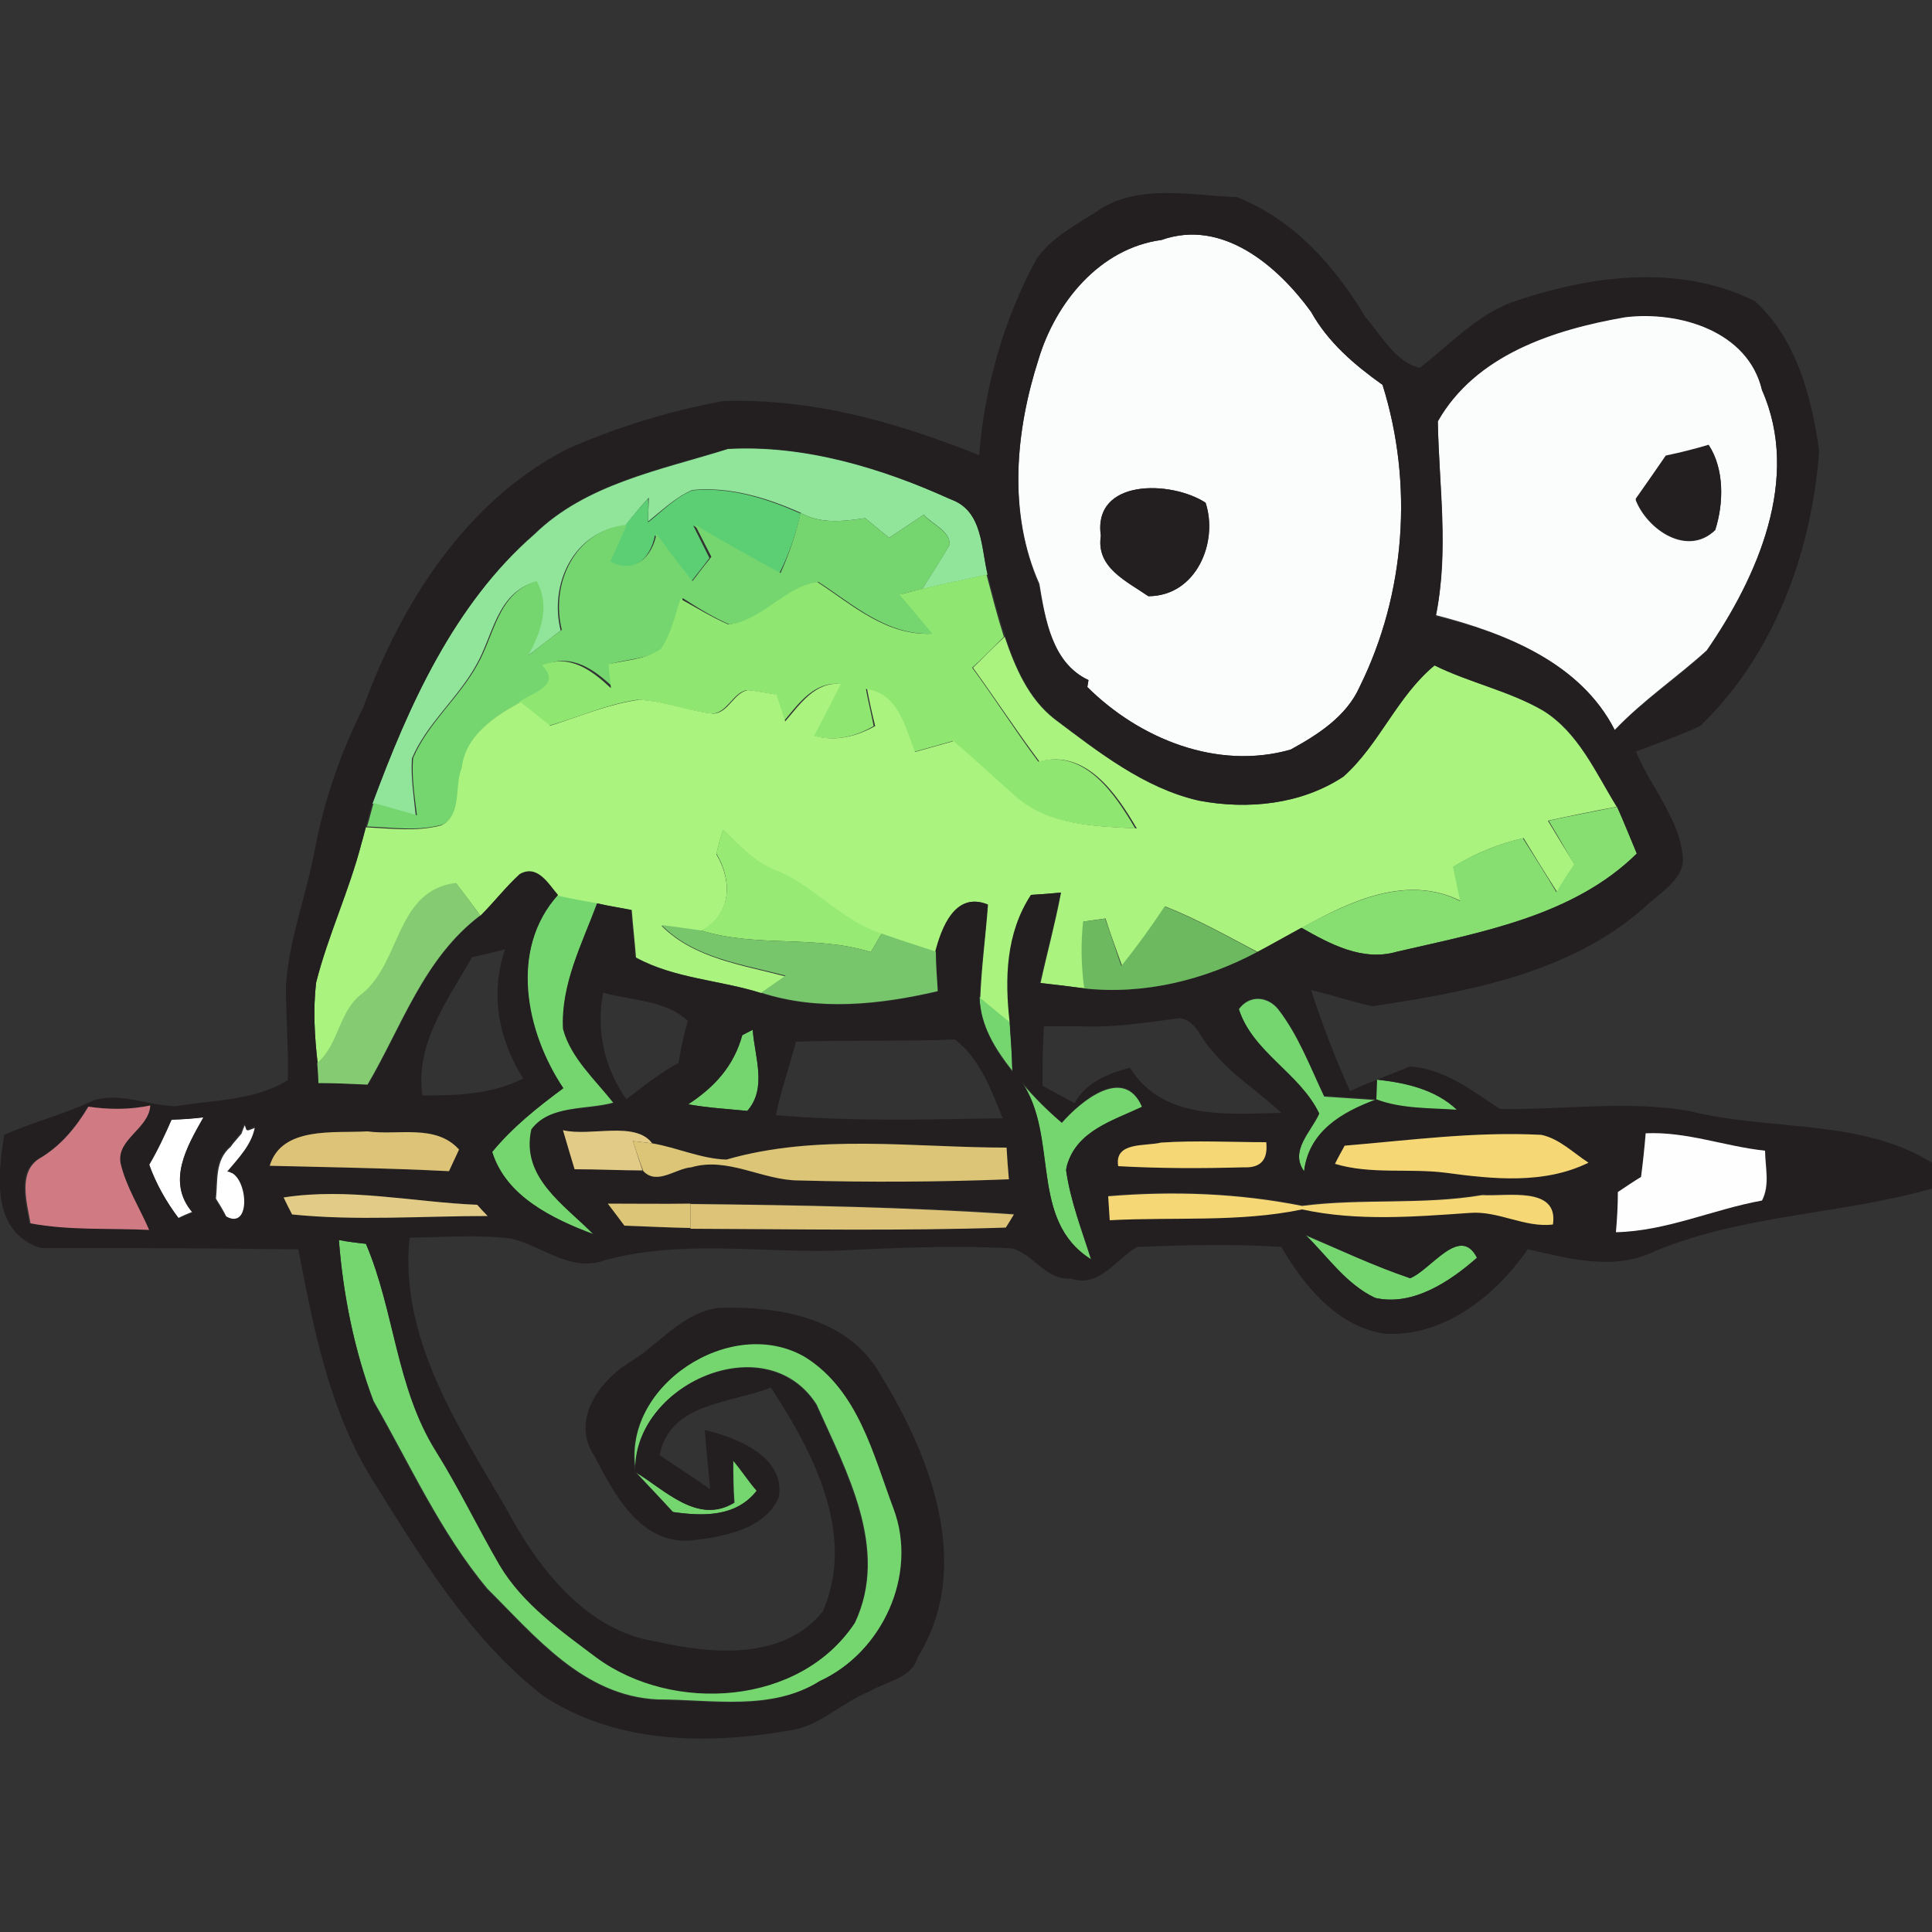 <svg width="50" height="50" viewBox="0 0 50 50" fill="none" xmlns="http://www.w3.org/2000/svg" xmlns:xlink="http://www.w3.org/1999/xlink">
	<rect x="0" y="0" width="50" height="50" fill="#333333" stroke="none"/>
	<g opacity="0">
		<rect id="Прямоугольник 28" width="50" height="50" fill="#C4C4C4" fill-opacity="1"/>
	</g>
	<path id="path" d="M13.83 13.83C15.17 12.52 17.09 12.17 18.84 11.62C20.83 11.51 22.83 12.12 24.65 12.94C25.43 13.25 25.39 14.17 25.56 14.87C24.99 15 24.42 15.11 23.86 15.25C24.11 14.86 24.35 14.48 24.58 14.09C24.57 13.72 24.13 13.58 23.91 13.32L23.01 13.92L22.39 13.41C21.84 13.49 21.24 13.57 20.72 13.27C19.84 12.88 18.9 12.59 17.92 12.68C17.48 12.87 17.13 13.21 16.77 13.5C16.77 13.35 16.79 13.04 16.79 12.88C16.58 13.11 16.38 13.35 16.19 13.6C14.84 13.74 14.21 15.12 14.51 16.32C14.22 16.54 13.92 16.77 13.64 16.99C13.95 16.38 14.22 15.71 13.86 15.06C12.85 15.35 12.77 16.44 12.32 17.22C11.84 18.08 11.04 18.73 10.66 19.63C10.63 20.13 10.71 20.61 10.76 21.11C10.38 21 10 20.91 9.64 20.8C10.58 18.26 11.73 15.65 13.83 13.83Z" fill="#90E59A" fill-opacity="1" fill-rule="nonzero"/>
	<path id="path" d="M16.77 13.52C17.15 13.22 17.48 12.87 17.92 12.69C18.9 12.6 19.84 12.9 20.72 13.29C20.6 13.83 20.41 14.36 20.16 14.86C19.4 14.47 18.65 14.05 17.94 13.6L18.36 14.44C18.21 14.65 18.03 14.86 17.87 15.08C17.56 14.67 17.25 14.27 16.95 13.85C16.84 14.45 16.38 14.9 15.75 14.56C15.89 14.24 16.03 13.92 16.17 13.61C16.36 13.36 16.57 13.13 16.77 12.9C16.79 13.04 16.77 13.35 16.77 13.52Z" fill="#5CCE74" fill-opacity="1" fill-rule="nonzero"/>
	<path id="path" d="M20.72 13.27C21.24 13.57 21.83 13.49 22.39 13.41L23.01 13.92L23.91 13.32C24.11 13.58 24.57 13.72 24.58 14.09C24.36 14.48 24.11 14.87 23.86 15.25C23.72 15.28 23.43 15.34 23.31 15.39C23.59 15.73 23.87 16.07 24.16 16.4C22.96 16.46 22.09 15.65 21.18 15.06C20.35 15.18 19.75 16.07 18.88 16.16C18.46 15.98 18.06 15.73 17.67 15.48C17.53 15.93 17.43 16.4 17.17 16.79C16.77 17.05 16.27 17.05 15.81 17.18C15.83 17.38 15.86 17.6 15.88 17.8C15.39 17.33 14.79 16.9 14.1 17.21C14.6 17.72 13.84 17.92 13.5 18.16C12.82 18.53 12.06 19.01 11.99 19.85C11.8 20.33 12 21.08 11.45 21.34C10.81 21.52 10.14 21.41 9.5 21.39C9.55 21.24 9.62 20.94 9.67 20.78C10.05 20.89 10.43 20.99 10.79 21.1C10.73 20.6 10.65 20.12 10.69 19.62C11.07 18.72 11.88 18.06 12.35 17.21C12.8 16.43 12.88 15.34 13.89 15.04C14.25 15.7 13.99 16.37 13.67 16.97C13.95 16.74 14.24 16.52 14.54 16.3C14.24 15.11 14.87 13.72 16.22 13.58C16.08 13.89 15.94 14.22 15.8 14.53C16.41 14.87 16.88 14.42 16.99 13.81C17.29 14.24 17.61 14.64 17.92 15.04C18.08 14.83 18.24 14.62 18.41 14.41L17.98 13.57C18.71 14.02 19.45 14.42 20.2 14.83C20.41 14.36 20.6 13.83 20.72 13.27ZM14.44 23.16C14.79 23.23 15.12 23.29 15.47 23.37C15.07 24.41 14.52 25.47 14.58 26.62C14.79 27.37 15.42 27.93 15.89 28.53C15.2 28.73 14.24 28.58 13.77 29.22C13.48 30.46 14.63 31.18 15.37 31.94C14.3 31.55 13.1 30.99 12.73 29.82C13.25 29.19 13.89 28.67 14.57 28.17C13.59 26.71 13.17 24.57 14.44 23.16ZM25.35 25.79C25.61 26.01 25.87 26.23 26.13 26.43C26.16 26.85 26.19 27.29 26.2 27.71C25.76 27.15 25.37 26.54 25.35 25.79ZM32.06 26.12C32.33 25.75 32.79 25.78 33.07 26.11C33.6 26.79 33.9 27.6 34.27 28.38C34.72 28.41 35.18 28.44 35.62 28.47C34.72 28.8 33.87 29.29 33.75 30.32C33.37 29.79 33.92 29.31 34.14 28.83C33.64 27.79 32.41 27.26 32.06 26.12ZM19.21 26.79L19.48 26.65C19.53 27.35 19.86 28.16 19.34 28.75C18.82 28.7 18.32 28.67 17.81 28.58C18.49 28.14 18.99 27.6 19.21 26.79ZM26.2 27.72C26.58 28.22 27.01 28.66 27.48 29.06C27.98 28.49 29.1 27.57 29.56 28.66C28.8 29.01 27.86 29.28 27.61 30.18C27.61 30.21 27.59 30.26 27.59 30.29C27.7 31.08 28 31.85 28.24 32.61C26.5 31.5 27.54 29.12 26.2 27.72ZM35.62 27.94C36.36 28.02 37.15 28.19 37.71 28.73C37.01 28.69 36.28 28.72 35.62 28.47L35.62 27.94ZM33.76 31.96C34.66 32.34 35.54 32.76 36.49 33.08C37.02 32.86 37.78 31.69 38.22 32.55C37.52 33.17 36.56 33.81 35.59 33.59C34.83 33.23 34.34 32.52 33.76 31.96ZM8.77 32.09C8.95 32.13 9.28 32.17 9.47 32.19C10.22 33.92 10.25 35.92 11.29 37.54C11.89 38.5 12.38 39.52 12.95 40.5C13.54 41.51 14.54 42.19 15.47 42.89C17.45 44.34 20.72 44.12 22.13 41.99C23.02 40.09 21.91 38.08 21.13 36.34C19.81 34.29 16.36 35.84 16.46 38.08C16.06 35.86 18.95 33.98 20.87 35.11C22.24 35.98 22.61 37.63 23.15 39.05C23.78 40.74 22.85 42.75 21.23 43.5C19.97 44.29 18.43 43.98 17.02 43.98C15.1 43.89 13.86 42.35 12.62 41.12C11.4 39.66 10.62 37.91 9.67 36.26C9.17 34.94 8.88 33.53 8.77 32.09ZM18.98 37.79C19.2 38.04 19.37 38.32 19.59 38.58C19.06 39.27 18.19 39.24 17.42 39.13C17.1 38.78 16.77 38.44 16.46 38.1C17.21 38.55 18.06 39.47 19.01 38.89C18.98 38.52 18.98 38.16 18.98 37.79Z" fill="#75D66F" fill-opacity="1" fill-rule="nonzero"/>
	<path id="path" d="M18.85 16.16C19.72 16.07 20.32 15.18 21.15 15.06C22.08 15.67 22.94 16.46 24.13 16.4C23.84 16.06 23.56 15.71 23.28 15.39C23.42 15.35 23.7 15.28 23.83 15.25C24.39 15.11 24.96 15 25.53 14.87C25.67 15.4 25.81 15.95 25.98 16.48C25.72 16.74 25.45 17.02 25.16 17.28C25.75 18.08 26.28 18.92 26.87 19.71C28.08 19.38 28.85 20.54 29.38 21.44C28.3 21.38 27.07 21.36 26.22 20.58C25.7 20.12 25.2 19.63 24.65 19.18L23.65 19.46C23.39 18.82 23.23 17.98 22.41 17.83C22.47 18.16 22.55 18.47 22.61 18.79C22.13 19.07 21.59 19.2 21.04 19.04C21.26 18.59 21.5 18.16 21.73 17.7C21.06 17.64 20.66 18.22 20.28 18.67C20.2 18.44 20.13 18.2 20.06 17.97C19.81 17.94 19.58 17.88 19.32 17.86C18.96 17.94 18.82 18.45 18.43 18.47C17.78 18.4 17.17 18.14 16.5 18.11C15.72 18.22 14.98 18.56 14.21 18.78C13.95 18.58 13.69 18.37 13.43 18.17C13.78 17.92 14.55 17.74 14.03 17.22C14.74 16.91 15.32 17.35 15.81 17.81C15.8 17.61 15.76 17.39 15.75 17.19C16.21 17.08 16.69 17.07 17.1 16.8C17.37 16.41 17.47 15.93 17.61 15.5C18.03 15.73 18.43 15.98 18.85 16.16Z" fill="#8FE772" fill-opacity="1" fill-rule="nonzero"/>
	<path id="path" d="M25.18 17.28C25.45 17.02 25.72 16.74 26 16.48C26.27 17.27 26.61 18.08 27.29 18.61C28.42 19.46 29.61 20.4 31.02 20.72C32.28 20.96 33.67 20.82 34.75 20.1C35.7 19.26 36.14 18.03 37.12 17.22C38.03 17.67 39.05 17.88 39.93 18.39C40.85 18.96 41.29 19.99 41.84 20.88C41.24 20.99 40.66 21.11 40.06 21.24C40.28 21.61 40.52 22 40.75 22.37C40.6 22.6 40.44 22.84 40.3 23.09C40 22.62 39.71 22.15 39.43 21.69C38.78 21.84 38.17 22.09 37.62 22.43L37.81 23.32C36.42 22.62 34.94 23.32 33.7 24.01C33.32 24.21 32.93 24.44 32.55 24.64C31.76 24.22 30.99 23.79 30.16 23.46C29.83 23.99 29.43 24.5 29.04 25C28.9 24.6 28.74 24.19 28.61 23.77C28.47 23.79 28.19 23.83 28.05 23.85C27.98 24.43 28 25 28.08 25.58C27.7 25.53 27.31 25.48 26.93 25.44C27.1 24.66 27.31 23.9 27.46 23.1C27.27 23.12 26.88 23.15 26.69 23.16C26.05 24.15 26.02 25.33 26.14 26.46C25.87 26.25 25.62 26.03 25.37 25.83C25.4 25.02 25.51 24.22 25.57 23.41C24.72 23.06 24.38 24.02 24.22 24.64C23.75 24.49 23.28 24.35 22.82 24.18C21.76 23.85 21.07 22.93 20.05 22.53C19.51 22.31 19.12 21.87 18.71 21.48C18.66 21.64 18.57 21.95 18.54 22.11C18.95 22.79 18.95 23.68 18.14 24.1C17.89 24.07 17.39 24.01 17.12 23.96C17.97 24.81 19.21 24.97 20.33 25.27L19.7 25.7C18.63 25.36 17.47 25.33 16.46 24.78C16.43 24.38 16.38 23.96 16.35 23.55C16.05 23.49 15.76 23.45 15.47 23.38C15.12 23.32 14.79 23.26 14.44 23.18C14.19 22.88 13.91 22.37 13.45 22.64C13.09 22.96 12.79 23.35 12.44 23.71C12.24 23.43 12.02 23.15 11.81 22.87C10.27 23.06 10.4 24.89 9.4 25.72C8.77 26.17 8.81 27.02 8.22 27.52C8.14 26.82 8.1 26.14 8.18 25.44C8.49 24.21 9.04 23.06 9.36 21.81C9.39 21.72 9.44 21.52 9.47 21.41C10.11 21.44 10.79 21.53 11.42 21.36C11.97 21.1 11.75 20.35 11.95 19.87C12.05 19.03 12.79 18.54 13.47 18.17C13.72 18.37 13.99 18.58 14.24 18.78C15.01 18.54 15.75 18.22 16.54 18.11C17.2 18.14 17.81 18.4 18.46 18.47C18.85 18.45 18.98 17.94 19.35 17.86C19.61 17.88 19.84 17.94 20.09 17.97C20.17 18.2 20.25 18.44 20.32 18.67C20.71 18.22 21.09 17.64 21.76 17.7C21.53 18.16 21.31 18.59 21.07 19.04C21.62 19.2 22.16 19.06 22.65 18.79C22.57 18.47 22.5 18.16 22.44 17.83C23.26 17.97 23.42 18.81 23.68 19.46L24.68 19.18C25.21 19.63 25.73 20.12 26.25 20.58C27.1 21.36 28.33 21.38 29.42 21.44C28.9 20.55 28.11 19.38 26.9 19.71C26.31 18.92 25.76 18.08 25.18 17.28Z" fill="#A9F37E" fill-opacity="1" fill-rule="nonzero"/>
	<path id="path" d="M40.08 21.24C40.67 21.11 41.26 21 41.85 20.88C42.04 21.28 42.2 21.69 42.36 22.09C40.72 23.71 38.31 24.13 36.16 24.63C35.26 24.89 34.42 24.43 33.68 24.01C34.93 23.34 36.41 22.62 37.79 23.32L37.6 22.43C38.17 22.09 38.78 21.84 39.41 21.69C39.7 22.15 40 22.62 40.28 23.09C40.42 22.85 40.58 22.6 40.74 22.37C40.53 22 40.3 21.61 40.08 21.24Z" fill="#87DE71" fill-opacity="1" fill-rule="nonzero"/>
	<path id="path" d="M19.59 38.58C19.37 38.33 19.2 38.04 18.98 37.79C18.98 38.16 18.99 38.52 19.01 38.89C18.06 39.47 17.21 38.55 16.46 38.1C16.77 38.44 17.1 38.77 17.42 39.13C18.19 39.24 19.06 39.27 19.59 38.58Z" fill="#000000" fill-opacity="0" fill-rule="nonzero"/>
	<path id="path" d="M11.86 29.75C11.28 29.08 10.29 29.39 9.5 29.28C8.65 29.33 7.29 29.14 6.96 30.17C8.51 30.21 10.05 30.23 11.59 30.31C11.67 30.17 11.8 29.89 11.86 29.75Z" fill="#000000" fill-opacity="0" fill-rule="nonzero"/>
	<path id="path" d="M29.24 27.63C30.09 29 31.76 28.83 33.16 28.8C32.58 28.25 31.87 27.83 31.38 27.19C31.1 26.93 30.99 26.4 30.55 26.35C29.7 26.46 28.85 26.59 27.98 26.56L27.94 26.56L27.04 26.56C26.99 27.07 26.99 27.58 26.99 28.1C27.2 28.21 27.62 28.42 27.83 28.55C28.11 28 28.68 27.79 29.24 27.63Z" fill="#000000" fill-opacity="0" fill-rule="nonzero"/>
	<path id="path" d="M6.41 29.26L6.35 29.09C6.32 29.15 6.27 29.28 6.25 29.34L6.08 29.54C6.05 29.57 5.99 29.65 5.97 29.68C5.56 30.03 5.64 30.55 5.59 31.02C5.66 31.13 5.8 31.36 5.86 31.49C6.57 31.91 6.43 30.37 5.94 30.34C6.24 29.98 6.57 29.64 6.66 29.17L6.41 29.26Z" fill="#000000" fill-opacity="0" fill-rule="nonzero"/>
	<path id="path" d="M8.77 32.09C8.88 33.51 9.17 34.94 9.66 36.28C10.6 37.91 11.39 39.66 12.6 41.13C13.86 42.36 15.1 43.9 17.01 44C18.41 44 19.97 44.31 21.21 43.51C22.83 42.77 23.76 40.76 23.13 39.06C22.6 37.66 22.2 36 20.85 35.13C18.93 33.99 16.05 35.88 16.44 38.1C16.35 35.86 19.8 34.3 21.12 36.36C21.89 38.08 22.99 40.11 22.11 42.01C20.69 44.14 17.43 44.35 15.45 42.91C14.52 42.21 13.53 41.52 12.93 40.51C12.36 39.55 11.86 38.52 11.28 37.56C10.25 35.92 10.21 33.93 9.45 32.2C9.28 32.17 8.95 32.13 8.77 32.09Z" fill="#000000" fill-opacity="0" fill-rule="nonzero"/>
	<path id="path" d="M7.34 30.99C7.39 31.1 7.5 31.32 7.56 31.43C9.25 31.6 10.93 31.47 12.62 31.47C12.55 31.39 12.43 31.25 12.35 31.18C10.68 31.11 9.01 30.73 7.34 30.99Z" fill="#000000" fill-opacity="0" fill-rule="nonzero"/>
	<path id="path" d="M33.07 26.11C32.79 25.78 32.33 25.75 32.06 26.12C32.41 27.24 33.64 27.79 34.14 28.83C33.92 29.29 33.37 29.79 33.75 30.32C33.89 29.31 34.74 28.8 35.62 28.47C35.16 28.44 34.71 28.41 34.27 28.38C33.9 27.6 33.59 26.79 33.07 26.11Z" fill="#000000" fill-opacity="0" fill-rule="nonzero"/>
	<path id="path" d="M4.44 28.97C4.27 29.36 4.07 29.76 3.86 30.13C4.03 30.63 4.3 31.1 4.62 31.52C4.71 31.47 4.9 31.39 4.98 31.36C4.3 30.59 4.84 29.65 5.28 28.91C5 28.95 4.71 28.97 4.44 28.97Z" fill="#000000" fill-opacity="0" fill-rule="nonzero"/>
	<path id="path" d="M37.71 28.73C37.16 28.21 36.39 28.03 35.64 27.96L35.62 27.96L35.62 28.47C36.28 28.72 37.01 28.69 37.71 28.73Z" fill="#000000" fill-opacity="0" fill-rule="nonzero"/>
	<path id="path" d="M13.54 27.91C12.9 26.9 12.68 25.72 13.07 24.57C12.79 24.64 12.51 24.71 12.22 24.77C11.59 25.87 10.74 27.01 10.93 28.35C11.81 28.35 12.73 28.33 13.54 27.91Z" fill="#000000" fill-opacity="0" fill-rule="nonzero"/>
	<path id="path" d="M3.88 28.61C3.34 28.7 2.81 28.72 2.27 28.64C1.96 29.19 1.55 29.68 0.98 29.99C0.41 30.34 0.67 31.13 0.76 31.66C1.77 31.85 2.81 31.78 3.83 31.83C3.58 31.25 3.23 30.71 3.09 30.1C3.01 29.47 3.85 29.22 3.88 28.61Z" fill="#000000" fill-opacity="0" fill-rule="nonzero"/>
	<path id="path" d="M17.56 27.51C17.62 27.15 17.72 26.77 17.8 26.42C17.21 25.87 16.33 25.89 15.61 25.69C15.4 26.67 15.62 27.65 16.21 28.45C16.63 28.13 17.07 27.77 17.56 27.51Z" fill="#000000" fill-opacity="0" fill-rule="nonzero"/>
	<path id="path" d="M38.36 30.91C36.82 31.18 35.24 30.99 33.7 31.19C32.05 30.87 30.36 30.82 28.68 30.94C28.69 31.1 28.71 31.41 28.72 31.57C30.38 31.46 32.06 31.63 33.7 31.29C35.13 31.6 36.6 31.47 38.04 31.38C38.78 31.3 39.46 31.75 40.19 31.67C40.33 30.68 38.99 30.96 38.36 30.91Z" fill="#000000" fill-opacity="0" fill-rule="nonzero"/>
	<path id="path" d="M34.8 29.65C34.74 29.76 34.61 29.99 34.55 30.12C35.48 30.4 36.47 30.23 37.41 30.35C38.64 30.52 39.97 30.66 41.11 30.09C40.72 29.84 40.36 29.47 39.89 29.37C38.19 29.28 36.49 29.5 34.8 29.65Z" fill="#000000" fill-opacity="0" fill-rule="nonzero"/>
	<path id="path" d="M36.49 33.08C35.56 32.76 34.66 32.36 33.76 31.95C34.34 32.51 34.83 33.23 35.57 33.59C36.55 33.81 37.51 33.17 38.2 32.55C37.78 31.69 37.02 32.86 36.49 33.08Z" fill="#000000" fill-opacity="0" fill-rule="nonzero"/>
	<path id="path" d="M30.05 29.57C29.67 29.67 28.85 29.54 28.94 30.18C30.01 30.24 31.1 30.24 32.17 30.21C32.61 30.23 32.8 30.01 32.75 29.56C31.86 29.56 30.94 29.51 30.05 29.57Z" fill="#000000" fill-opacity="0" fill-rule="nonzero"/>
	<path id="path" d="M42.59 29.33C42.55 29.7 42.52 30.07 42.48 30.45C42.33 30.54 42.03 30.73 41.89 30.83C41.89 31.18 41.85 31.53 41.84 31.88C43.15 31.85 44.34 31.3 45.62 31.05C45.82 30.65 45.7 30.2 45.7 29.76C44.64 29.67 43.65 29.28 42.59 29.33Z" fill="#000000" fill-opacity="0" fill-rule="nonzero"/>
	<path id="path" d="M19.48 26.67L19.21 26.81C18.99 27.61 18.49 28.16 17.81 28.59C18.32 28.69 18.82 28.72 19.34 28.77C19.86 28.16 19.53 27.35 19.48 26.67Z" fill="#000000" fill-opacity="0" fill-rule="nonzero"/>
	<path id="path" d="M25.95 28.94C25.65 28.21 25.37 27.4 24.72 26.9C23.35 26.96 21.98 26.91 20.61 26.96C20.44 27.6 20.22 28.21 20.09 28.86C22.03 29.03 24 28.95 25.95 28.94Z" fill="#000000" fill-opacity="0" fill-rule="nonzero"/>
	<path id="path" d="M27.61 30.18C27.86 29.28 28.8 29.01 29.56 28.66C29.09 27.55 27.98 28.49 27.48 29.06C27.1 28.73 26.76 28.38 26.44 28C27.42 29.42 26.63 31.58 28.24 32.62C28 31.86 27.72 31.1 27.59 30.31L27.61 30.18Z" fill="#000000" fill-opacity="0" fill-rule="nonzero"/>
	<path id="path" d="M17.87 30.2C18.82 29.92 19.72 30.54 20.66 30.54C22.47 30.59 24.28 30.59 26.09 30.51C26.08 30.31 26.05 29.89 26.03 29.68C23.62 29.68 21.13 29.33 18.79 29.99C18.13 29.98 17.51 29.68 16.87 29.57C16.43 28.98 15.28 29.4 14.55 29.23C14.66 29.56 14.76 29.9 14.85 30.23C15.43 30.24 16.03 30.26 16.62 30.26C16.99 30.66 17.47 30.23 17.87 30.2Z" fill="#000000" fill-opacity="0" fill-rule="nonzero"/>
	<path id="path" d="M15.73 31.15C15.88 31.33 16.02 31.53 16.16 31.72C16.73 31.74 17.31 31.75 17.87 31.78C20.6 31.8 23.31 31.85 26.03 31.75C26.08 31.66 26.17 31.49 26.24 31.41C23.45 31.22 20.66 31.19 17.87 31.15C17.17 31.16 16.46 31.16 15.73 31.15Z" fill="#000000" fill-opacity="0" fill-rule="nonzero"/>
	<path id="path" d="M28.17 17.6L28.14 17.78C29.49 19.12 31.51 19.94 33.4 19.4C34.12 19.01 34.85 18.53 35.19 17.77C36.38 15.36 36.58 12.51 35.78 9.96C35.05 9.44 34.36 8.85 33.93 8.07C33.07 6.89 31.64 5.65 30.06 6.21C28.46 6.43 27.32 7.83 26.88 9.29C26.28 11.15 26.08 13.27 26.9 15.11C27.05 16.02 27.23 17.16 28.17 17.6ZM31.2 13.01C31.54 14.02 30.97 15.42 29.72 15.43C29.15 15.04 28.36 14.69 28.49 13.88C28.27 12.38 30.31 12.43 31.2 13.01Z" fill="#FBFDFC" fill-opacity="1" fill-rule="nonzero"/>
	<path id="path" d="M41.79 18.89C42.52 18.12 43.4 17.53 44.17 16.83C45.49 14.92 46.61 12.38 45.6 10.08C45.26 8.56 43.46 8.03 42.06 8.2C40.22 8.51 38.19 9.16 37.21 10.89C37.24 12.57 37.51 14.25 37.16 15.92C38.96 16.38 40.91 17.16 41.79 18.89ZM43.11 11.81C43.48 11.73 43.85 11.64 44.22 11.53C44.63 12.15 44.61 13.04 44.39 13.72C43.67 14.42 42.63 13.71 42.33 12.94C42.59 12.55 42.86 12.18 43.11 11.81Z" fill="#FBFDFC" fill-opacity="1" fill-rule="nonzero"/>
	<path id="path" d="" fill="#231F20" fill-opacity="1" fill-rule="nonzero"/>
	<path id="path" d="M41.79 18.89C42.52 18.12 43.4 17.53 44.17 16.83C45.49 14.92 46.61 12.38 45.6 10.08C45.26 8.56 43.46 8.03 42.06 8.2C40.22 8.51 38.19 9.16 37.21 10.89C37.24 12.57 37.51 14.25 37.16 15.92C38.96 16.38 40.91 17.16 41.79 18.89ZM43.11 11.81C43.48 11.73 43.85 11.64 44.22 11.53C44.63 12.15 44.61 13.04 44.39 13.72C43.67 14.42 42.63 13.71 42.33 12.94C42.59 12.55 42.86 12.18 43.11 11.81Z" fill="#000000" fill-opacity="0" fill-rule="nonzero"/>
	<path id="path" d="M11.61 30.31L11.86 29.75C11.28 29.08 10.29 29.39 9.5 29.28C8.84 29.33 7.89 29.22 7.34 29.64L7.34 30.18C8.76 30.21 10.19 30.24 11.61 30.31Z" fill="#000000" fill-opacity="0" fill-rule="nonzero"/>
	<path id="path" d="M13.07 24.57C12.79 24.64 12.51 24.71 12.22 24.77C11.59 25.87 10.74 27.01 10.93 28.35C11.83 28.35 12.74 28.33 13.54 27.91C12.9 26.9 12.68 25.72 13.07 24.57Z" fill="#000000" fill-opacity="0" fill-rule="nonzero"/>
	<path id="path" d="M13.77 29.2C14.24 28.56 15.18 28.72 15.89 28.52C15.42 27.91 14.77 27.37 14.58 26.6C14.52 25.47 15.07 24.41 15.47 23.35C15.76 23.41 16.05 23.46 16.35 23.52C16.39 23.93 16.43 24.33 16.46 24.75C17.47 25.3 18.63 25.33 19.7 25.67C21.18 26.15 22.77 25.98 24.27 25.64C24.24 25.3 24.22 24.95 24.22 24.61C24.38 23.99 24.72 23.02 25.57 23.38C25.5 24.19 25.4 24.99 25.37 25.79C25.39 26.53 25.76 27.15 26.22 27.71C26.2 27.29 26.17 26.85 26.14 26.43C26.02 25.31 26.05 24.11 26.69 23.13C26.88 23.12 27.27 23.09 27.46 23.07C27.31 23.85 27.1 24.63 26.93 25.41C27.31 25.45 27.7 25.5 28.08 25.55C29.62 25.72 31.18 25.33 32.55 24.61C32.94 24.41 33.32 24.19 33.7 23.97C34.44 24.41 35.27 24.86 36.17 24.6C38.33 24.1 40.74 23.68 42.37 22.06C42.25 21.73 42.11 21.41 41.97 21.08L41.87 20.85C41.34 19.96 40.89 18.93 39.97 18.36C39.08 17.84 38.06 17.63 37.15 17.19C36.17 18 35.71 19.23 34.79 20.07C33.7 20.78 32.31 20.92 31.05 20.69C29.62 20.36 28.46 19.43 27.32 18.58C26.63 18.05 26.28 17.24 26.03 16.44C25.87 15.92 25.72 15.39 25.57 14.84C25.4 14.16 25.45 13.24 24.66 12.91L24.57 12.87C22.79 12.06 20.83 11.47 18.85 11.57C17.12 12.1 15.2 12.48 13.84 13.78C11.75 15.6 10.58 18.2 9.66 20.75C9.61 20.91 9.53 21.2 9.48 21.36C9.45 21.47 9.4 21.66 9.37 21.76C9.06 22.99 8.51 24.16 8.19 25.39C8.11 26.09 8.16 26.79 8.24 27.47C8.24 27.6 8.25 27.86 8.27 28C8.7 28 9.12 28.02 9.55 28.03C10.43 26.53 10.99 24.77 12.46 23.66C12.8 23.32 13.1 22.93 13.47 22.59C13.92 22.34 14.22 22.85 14.46 23.13C13.18 24.53 13.61 26.68 14.6 28.13C13.94 28.61 13.28 29.12 12.76 29.78C13.12 30.94 14.32 31.5 15.4 31.89C14.63 31.16 13.48 30.45 13.77 29.2Z" fill="#000000" fill-opacity="0" fill-rule="nonzero"/>
	<path id="path" d="M24.71 26.9C23.34 26.96 21.97 26.91 20.6 26.96C20.43 27.6 20.21 28.21 20.08 28.86C22.03 29.03 24 28.97 25.95 28.94C25.65 28.21 25.37 27.4 24.71 26.9Z" fill="#000000" fill-opacity="0" fill-rule="nonzero"/>
	<path id="path" d="M19.59 38.58C19.37 38.33 19.2 38.04 18.98 37.79C18.98 38.16 18.99 38.52 19.01 38.89C18.06 39.47 17.21 38.55 16.46 38.1C16.77 38.44 17.1 38.77 17.42 39.13C18.19 39.24 19.06 39.27 19.59 38.58Z" fill="#000000" fill-opacity="0" fill-rule="nonzero"/>
	<path id="path" d="M12.62 31.47C12.55 31.39 12.43 31.25 12.35 31.18C10.68 31.11 9.01 30.73 7.34 30.99C7.39 31.1 7.5 31.32 7.56 31.43C9.23 31.6 10.93 31.47 12.62 31.47Z" fill="#000000" fill-opacity="0" fill-rule="nonzero"/>
	<path id="path" d="M8.77 32.09C8.88 33.51 9.17 34.94 9.66 36.28C10.6 37.91 11.39 39.66 12.6 41.13C13.86 42.36 15.1 43.9 17.01 44C18.41 44 19.97 44.31 21.21 43.51C22.83 42.77 23.76 40.76 23.13 39.06C22.6 37.66 22.2 36 20.85 35.13C18.93 33.99 16.05 35.88 16.44 38.1C16.35 35.86 19.8 34.3 21.12 36.36C21.89 38.08 22.99 40.11 22.11 42.01C20.69 44.14 17.43 44.35 15.45 42.91C14.52 42.21 13.53 41.52 12.93 40.51C12.36 39.55 11.86 38.52 11.28 37.56C10.25 35.92 10.21 33.93 9.45 32.2C9.28 32.17 8.95 32.13 8.77 32.09Z" fill="#000000" fill-opacity="0" fill-rule="nonzero"/>
	<path id="path" d="M30.05 29.57C29.67 29.67 28.85 29.54 28.94 30.18C30.01 30.24 31.1 30.24 32.17 30.21C32.61 30.23 32.8 30.01 32.75 29.56C31.86 29.56 30.94 29.51 30.05 29.57Z" fill="#000000" fill-opacity="0" fill-rule="nonzero"/>
	<path id="path" d="M31.38 27.19C31.1 26.93 30.99 26.4 30.55 26.35C29.7 26.46 28.85 26.59 27.98 26.56L27.94 26.56L27.04 26.56C26.99 27.07 26.99 27.58 26.99 28.1C27.2 28.21 27.62 28.42 27.83 28.55C28.12 28 28.69 27.79 29.26 27.63C30.11 29 31.78 28.83 33.18 28.8C32.58 28.25 31.87 27.82 31.38 27.19Z" fill="#000000" fill-opacity="0" fill-rule="nonzero"/>
	<path id="path" d="M28.17 17.6L28.14 17.78C29.49 19.12 31.51 19.94 33.4 19.4C34.12 19.01 34.85 18.53 35.19 17.77C36.38 15.36 36.58 12.51 35.78 9.96C35.05 9.44 34.36 8.85 33.93 8.07C33.07 6.89 31.64 5.65 30.06 6.21C28.46 6.43 27.32 7.83 26.88 9.29C26.28 11.15 26.08 13.27 26.9 15.11C27.05 16.02 27.23 17.16 28.17 17.6ZM31.2 13.01C31.54 14.02 30.97 15.42 29.72 15.43C29.15 15.04 28.36 14.69 28.49 13.88C28.27 12.38 30.31 12.43 31.2 13.01Z" fill="#000000" fill-opacity="0" fill-rule="nonzero"/>
	<path id="path" d="M34.8 29.65C34.74 29.76 34.61 29.99 34.55 30.12C35.48 30.4 36.47 30.23 37.41 30.35C38.64 30.52 39.97 30.66 41.11 30.09C40.72 29.84 40.36 29.47 39.89 29.37C38.19 29.28 36.49 29.5 34.8 29.65Z" fill="#000000" fill-opacity="0" fill-rule="nonzero"/>
	<path id="path" d="M38.36 30.91C36.82 31.18 35.24 30.99 33.7 31.19C32.05 30.87 30.36 30.82 28.68 30.94C28.69 31.1 28.71 31.41 28.72 31.57C30.38 31.46 32.06 31.63 33.7 31.29C35.13 31.6 36.6 31.47 38.04 31.38C38.78 31.3 39.46 31.75 40.19 31.67C40.33 30.68 38.99 30.96 38.36 30.91Z" fill="#000000" fill-opacity="0" fill-rule="nonzero"/>
	<path id="path" d="M36.49 33.08C35.56 32.76 34.66 32.36 33.76 31.95C34.34 32.51 34.83 33.23 35.57 33.59C36.55 33.81 37.51 33.17 38.2 32.55C37.78 31.69 37.02 32.86 36.49 33.08Z" fill="#000000" fill-opacity="0" fill-rule="nonzero"/>
	<path id="path" d="M42.59 29.33C42.55 29.7 42.52 30.07 42.48 30.45C42.33 30.54 42.03 30.73 41.89 30.83C41.89 31.18 41.85 31.53 41.84 31.88C43.15 31.85 44.34 31.3 45.62 31.05C45.82 30.65 45.7 30.2 45.7 29.76C44.64 29.67 43.65 29.28 42.59 29.33Z" fill="#000000" fill-opacity="0" fill-rule="nonzero"/>
	<path id="path" d="M33.07 26.11C32.79 25.78 32.33 25.75 32.06 26.12C32.41 27.24 33.64 27.79 34.14 28.83C33.92 29.29 33.37 29.79 33.75 30.32C33.89 29.31 34.74 28.8 35.62 28.47C35.16 28.44 34.71 28.41 34.27 28.38C33.9 27.6 33.59 26.79 33.07 26.11Z" fill="#000000" fill-opacity="0" fill-rule="nonzero"/>
	<path id="path" d="M17.87 30.2C18.82 29.92 19.72 30.54 20.66 30.54C22.47 30.59 24.28 30.59 26.09 30.51C26.08 30.31 26.05 29.89 26.03 29.68C23.62 29.68 21.13 29.33 18.79 29.99C18.13 29.98 17.51 29.68 16.87 29.57C16.43 28.98 15.28 29.4 14.55 29.23C14.66 29.56 14.76 29.9 14.85 30.23C15.43 30.24 16.03 30.26 16.62 30.26C16.99 30.66 17.47 30.23 17.87 30.2Z" fill="#000000" fill-opacity="0" fill-rule="nonzero"/>
	<path id="path" d="M15.73 31.15C15.88 31.33 16.02 31.53 16.16 31.72C16.73 31.74 17.31 31.75 17.87 31.78C20.6 31.8 23.31 31.85 26.03 31.75C26.08 31.66 26.17 31.49 26.24 31.41C23.45 31.22 20.66 31.19 17.87 31.15C17.17 31.16 16.46 31.16 15.73 31.15Z" fill="#000000" fill-opacity="0" fill-rule="nonzero"/>
	<path id="path" d="M16.19 28.47C16.63 28.13 17.07 27.79 17.54 27.52C17.61 27.16 17.7 26.79 17.78 26.43C17.2 25.89 16.32 25.9 15.59 25.7C15.4 26.67 15.62 27.65 16.19 28.47Z" fill="#000000" fill-opacity="0" fill-rule="nonzero"/>
	<path id="path" d="M17.81 28.58C18.32 28.67 18.82 28.7 19.34 28.75C19.86 28.16 19.53 27.35 19.48 26.65L19.21 26.79C18.99 27.6 18.49 28.14 17.81 28.58Z" fill="#000000" fill-opacity="0" fill-rule="nonzero"/>
	<path id="path" d="M27.61 30.18C27.86 29.28 28.8 29.01 29.56 28.66C29.09 27.55 27.98 28.49 27.48 29.06C27.1 28.73 26.76 28.38 26.44 28C27.42 29.42 26.63 31.58 28.24 32.62C28 31.86 27.72 31.1 27.59 30.31L27.61 30.18Z" fill="#000000" fill-opacity="0" fill-rule="nonzero"/>
	<path id="path" d="M4.44 28.97C4.27 29.36 4.07 29.76 3.86 30.13C4.03 30.63 4.3 31.1 4.62 31.52C4.71 31.47 4.9 31.39 4.98 31.36C4.3 30.59 4.84 29.65 5.28 28.91C5 28.95 4.71 28.97 4.44 28.97Z" fill="#FFFFFF" fill-opacity="1" fill-rule="nonzero"/>
	<path id="path" d="M6.41 29.26L6.35 29.09C6.32 29.15 6.27 29.28 6.25 29.34L6.08 29.54C6.05 29.57 5.99 29.65 5.97 29.68C5.56 30.03 5.64 30.55 5.59 31.02C5.66 31.13 5.8 31.36 5.86 31.49C6.57 31.91 6.43 30.37 5.94 30.34C6.24 29.98 6.57 29.64 6.66 29.17L6.41 29.26Z" fill="#FFFFFF" fill-opacity="1" fill-rule="nonzero"/>
	<path id="path" d="M29.72 15.43C30.97 15.43 31.53 14.02 31.2 13.01C30.31 12.43 28.28 12.38 28.49 13.86C28.36 14.67 29.15 15.04 29.72 15.43Z" fill="#231F20" fill-opacity="1" fill-rule="nonzero"/>
	<path id="path" d="M44.39 13.71C44.61 13.02 44.63 12.13 44.22 11.51C43.85 11.62 43.49 11.71 43.11 11.79C42.85 12.17 42.59 12.54 42.33 12.91C42.63 13.69 43.65 14.41 44.39 13.71Z" fill="#231F20" fill-opacity="1" fill-rule="nonzero"/>
	<path id="path" d="M43.7 28.75C42.08 28.47 40.44 28.73 38.82 28.7C38.09 28.22 37.38 27.66 36.49 27.6C36.2 27.72 35.92 27.83 35.64 27.94C36.38 28.02 37.15 28.19 37.71 28.72C37.01 28.67 36.28 28.7 35.62 28.45C34.72 28.78 33.87 29.28 33.75 30.31C33.37 29.78 33.92 29.29 34.14 28.81C33.64 27.77 32.42 27.23 32.06 26.11C32.33 25.73 32.79 25.76 33.07 26.09C33.6 26.77 33.9 27.58 34.27 28.36C34.72 28.39 35.18 28.42 35.62 28.45L35.64 27.94C35.41 28.03 35.16 28.13 34.94 28.24C34.55 27.38 34.22 26.51 33.93 25.62C34.47 25.75 34.99 25.93 35.53 26.04C37.98 25.67 40.61 25.19 42.53 23.51C42.94 23.1 43.67 22.74 43.54 22.08C43.49 21.73 43.38 21.41 43.22 21.11C42.96 20.55 42.58 20.04 42.34 19.45C42.89 19.24 43.46 19.04 44 18.79C45.92 16.94 46.88 14.3 47.08 11.68C46.89 10.3 46.5 8.77 45.41 7.79C43.43 6.81 41.1 7.13 39.08 7.84C38.17 8.2 37.51 8.93 36.74 9.52C36.12 9.38 35.75 8.68 35.34 8.21C34.55 6.89 33.48 5.68 32.01 5.1C30.79 5.06 29.38 4.73 28.33 5.51C27.79 5.85 27.2 6.16 26.82 6.71C25.97 8.28 25.48 10.02 25.34 11.78C25.07 11.67 24.8 11.57 24.53 11.47C22.66 10.78 20.71 10.31 18.71 10.38C17.32 10.64 15.97 11.05 14.68 11.62C12.05 12.97 10.38 15.62 9.4 18.31C8.81 19.49 8.38 20.74 8.14 22.03C7.92 23.2 7.47 24.33 7.4 25.53C7.4 26.34 7.47 27.15 7.45 27.96C7.42 27.97 7.37 28 7.34 28.02C6.49 28.49 5.48 28.47 4.54 28.63C3.83 28.61 3.15 28.27 2.44 28.47C1.69 28.83 0.87 29.03 0.11 29.37C-0.06 30.43 -0.23 31.89 1.06 32.3L2.44 32.3C4.08 32.3 5.7 32.31 7.34 32.33L7.72 32.33C8.11 34.35 8.51 36.44 9.59 38.22C10.87 40.26 12.13 42.39 14.06 43.89C15.92 45.12 18.27 45.16 20.39 44.79C21.2 44.7 21.76 44.07 22.49 43.78C22.93 43.51 23.59 43.45 23.75 42.89C25.2 40.56 24.09 37.68 22.77 35.55C21.94 34.09 20.11 33.79 18.57 33.85C17.65 33.99 17.09 34.76 16.35 35.22C15.54 35.7 14.76 36.73 15.37 37.66C15.89 38.64 16.54 39.95 17.86 39.87C18.69 39.78 19.8 39.59 20.16 38.74C20.32 37.7 19.07 37.2 18.24 37.01C18.28 37.52 18.33 38.02 18.38 38.54C17.95 38.24 17.51 37.96 17.07 37.66C17.34 36.3 18.88 36.33 19.95 35.91C21.04 37.57 22.17 39.72 21.29 41.71C20.27 42.97 18.43 42.81 17.01 42.49C15.15 42.21 13.91 40.56 13.09 39.02C11.84 36.89 10.33 34.6 10.6 32.03C11.47 32.02 12.35 31.95 13.2 32.05C14.03 32.23 14.77 32.95 15.67 32.61C17.59 32.09 19.59 32.41 21.56 32.37C23.1 32.3 24.66 32.22 26.2 32.31C26.76 32.47 27.07 33.14 27.72 33.09C28.46 33.34 28.88 32.58 29.43 32.27C30.68 32.22 31.94 32.19 33.16 32.27C33.75 33.28 34.63 34.37 35.89 34.52C37.41 34.58 38.72 33.51 39.54 32.33C40.63 32.58 41.79 32.9 42.85 32.37C45.13 31.43 47.65 31.43 50 30.76L50 30.09C48.15 28.94 45.82 29.28 43.7 28.75ZM33.16 28.8C31.76 28.83 30.09 29 29.24 27.63C28.68 27.79 28.11 28 27.81 28.55C27.61 28.44 27.18 28.21 26.98 28.1C26.98 27.58 26.98 27.07 27.02 26.56L27.92 26.56L27.97 26.56C28.83 26.6 29.68 26.46 30.53 26.35C30.97 26.4 31.09 26.93 31.37 27.19C31.87 27.82 32.58 28.25 33.16 28.8ZM32.17 30.21C31.09 30.24 30.01 30.24 28.94 30.18C28.83 29.54 29.65 29.67 30.05 29.57C30.96 29.51 31.86 29.56 32.77 29.56C32.8 30.01 32.61 30.23 32.17 30.21ZM37.21 10.91C38.19 9.18 40.22 8.53 42.06 8.21C43.46 8.04 45.24 8.57 45.6 10.1C46.61 12.38 45.49 14.92 44.17 16.85C43.4 17.56 42.52 18.14 41.79 18.9C40.91 17.16 38.96 16.38 37.16 15.95C37.49 14.27 37.24 12.57 37.21 10.91ZM26.88 9.29C27.32 7.83 28.46 6.42 30.06 6.21C31.64 5.65 33.08 6.89 33.93 8.07C34.38 8.87 35.05 9.44 35.78 9.96C36.58 12.51 36.38 15.36 35.19 17.77C34.85 18.54 34.11 19.01 33.4 19.4C31.49 19.94 29.49 19.12 28.14 17.78L28.17 17.6C27.21 17.16 27.05 16.01 26.88 15.11C26.08 13.27 26.28 11.15 26.88 9.29ZM2.44 31.8C1.88 31.78 1.33 31.75 0.76 31.66C0.67 31.13 0.43 30.35 0.98 29.99C1.55 29.68 1.94 29.19 2.27 28.64C2.33 28.66 2.38 28.66 2.44 28.66C2.92 28.72 3.4 28.7 3.88 28.61C3.83 29.22 3 29.48 3.11 30.1C3.25 30.71 3.59 31.25 3.85 31.83C3.37 31.81 2.92 31.8 2.44 31.8ZM4.98 31.38C4.88 31.43 4.7 31.5 4.62 31.53C4.3 31.1 4.05 30.65 3.86 30.15C4.08 29.78 4.27 29.37 4.44 28.98C4.71 28.97 5 28.95 5.26 28.92C4.84 29.67 4.3 30.59 4.98 31.38ZM5.83 31.47C5.77 31.36 5.63 31.13 5.56 31.01C5.61 30.54 5.53 30.01 5.94 29.67C5.97 29.64 6.02 29.57 6.05 29.53L6.22 29.33C6.25 29.26 6.3 29.14 6.32 29.08L6.38 29.25L6.6 29.15C6.52 29.62 6.18 29.96 5.88 30.32C6.41 30.35 6.54 31.89 5.83 31.47ZM6.98 30.17C7.06 29.93 7.18 29.76 7.34 29.64C7.89 29.22 8.84 29.33 9.5 29.28C10.29 29.39 11.26 29.08 11.86 29.75L11.61 30.31C10.19 30.24 8.76 30.21 7.34 30.18C7.22 30.18 7.1 30.18 6.98 30.17ZM13.54 27.91C12.73 28.33 11.81 28.35 10.93 28.35C10.74 27.01 11.59 25.87 12.22 24.77C12.51 24.71 12.79 24.64 13.07 24.57C12.68 25.72 12.9 26.9 13.54 27.91ZM11.28 37.56C11.88 38.52 12.36 39.53 12.93 40.51C13.53 41.52 14.52 42.21 15.45 42.91C17.43 44.35 20.71 44.14 22.11 42.01C23.01 40.11 21.89 38.1 21.12 36.36C19.8 34.3 16.35 35.86 16.44 38.1C17.2 38.55 18.05 39.47 18.99 38.89C18.98 38.54 18.96 38.16 18.96 37.79C19.18 38.04 19.35 38.32 19.58 38.58C19.04 39.27 18.17 39.24 17.4 39.13C17.09 38.78 16.76 38.44 16.44 38.1C16.05 35.88 18.93 33.99 20.85 35.13C22.22 36 22.6 37.65 23.13 39.06C23.76 40.76 22.83 42.77 21.21 43.51C19.95 44.31 18.41 44 17.01 44C15.09 43.9 13.84 42.36 12.6 41.13C11.39 39.67 10.6 37.93 9.66 36.28C9.17 34.94 8.88 33.51 8.77 32.09C8.95 32.13 9.28 32.17 9.47 32.19C10.21 33.93 10.25 35.92 11.28 37.56ZM7.56 31.43C7.5 31.32 7.4 31.1 7.34 30.99C9.01 30.73 10.68 31.11 12.35 31.18C12.41 31.25 12.54 31.39 12.62 31.47C10.93 31.47 9.23 31.6 7.56 31.43ZM12.74 29.81C13.26 29.17 13.91 28.66 14.58 28.16C13.61 26.71 13.17 24.57 14.44 23.16C14.19 22.87 13.91 22.36 13.45 22.62C13.09 22.95 12.79 23.34 12.44 23.69C10.98 24.8 10.41 26.56 9.53 28.07C9.1 28.05 8.68 28.03 8.25 28.03C8.25 27.91 8.24 27.65 8.22 27.51C8.14 26.81 8.1 26.12 8.18 25.42C8.49 24.19 9.04 23.04 9.36 21.8C9.39 21.7 9.44 21.5 9.47 21.39C9.51 21.24 9.59 20.94 9.64 20.78C10.58 18.25 11.75 15.65 13.83 13.81C15.17 12.51 17.09 12.15 18.84 11.61C20.8 11.5 22.77 12.09 24.55 12.9L24.65 12.94C25.43 13.25 25.39 14.17 25.56 14.87C25.7 15.4 25.84 15.95 26.02 16.48C26.28 17.27 26.63 18.08 27.31 18.61C28.44 19.46 29.62 20.4 31.04 20.72C32.3 20.96 33.68 20.82 34.77 20.1C35.71 19.26 36.15 18.03 37.13 17.22C38.04 17.67 39.07 17.88 39.95 18.39C40.86 18.96 41.3 19.99 41.85 20.88L41.95 21.11C42.09 21.44 42.22 21.76 42.36 22.09C40.72 23.71 38.31 24.13 36.15 24.63C35.26 24.89 34.42 24.43 33.68 24.01C33.31 24.21 32.91 24.44 32.53 24.64C31.18 25.36 29.61 25.75 28.06 25.58C27.68 25.53 27.29 25.48 26.91 25.44C27.09 24.66 27.29 23.9 27.45 23.1C27.26 23.12 26.87 23.15 26.68 23.16C26.03 24.15 26 25.33 26.13 26.46C26.16 26.88 26.19 27.32 26.2 27.74C25.75 27.18 25.37 26.56 25.35 25.83C25.39 25.02 25.5 24.22 25.56 23.41C24.71 23.06 24.36 24.02 24.2 24.64C24.2 24.99 24.24 25.33 24.25 25.67C22.76 26.01 21.17 26.18 19.69 25.7C18.61 25.36 17.45 25.33 16.44 24.78C16.41 24.38 16.36 23.96 16.33 23.55C16.03 23.49 15.75 23.45 15.45 23.38C15.06 24.43 14.51 25.48 14.57 26.63C14.77 27.38 15.4 27.94 15.88 28.55C15.18 28.75 14.22 28.59 13.75 29.23C13.47 30.48 14.62 31.19 15.36 31.95C14.3 31.53 13.1 30.97 12.74 29.81ZM25.95 28.94C24 28.97 22.03 29.03 20.08 28.86C20.21 28.22 20.43 27.6 20.6 26.96C21.97 26.91 23.34 26.96 24.71 26.9C25.37 27.4 25.65 28.21 25.95 28.94ZM19.34 28.75C18.82 28.7 18.32 28.67 17.81 28.58C18.49 28.13 18.99 27.58 19.21 26.79L19.48 26.65C19.53 27.35 19.86 28.16 19.34 28.75ZM17.8 26.42C17.7 26.77 17.62 27.13 17.56 27.51C17.07 27.77 16.63 28.13 16.21 28.45C15.64 27.63 15.42 26.67 15.61 25.69C16.33 25.9 17.21 25.87 17.8 26.42ZM14.87 30.24C14.77 29.92 14.68 29.57 14.57 29.25C15.29 29.42 16.44 29 16.88 29.59C17.53 29.7 18.14 29.99 18.8 30.01C21.15 29.33 23.64 29.7 26.05 29.7C26.06 29.9 26.09 30.32 26.11 30.52C24.3 30.59 22.49 30.6 20.68 30.55C19.73 30.55 18.84 29.93 17.89 30.21C17.48 30.24 17.01 30.68 16.65 30.31C16.03 30.27 15.45 30.26 14.87 30.24ZM26.03 31.75C23.31 31.85 20.6 31.8 17.87 31.78C17.31 31.77 16.73 31.74 16.16 31.72C16.02 31.53 15.88 31.33 15.73 31.15C16.44 31.15 17.15 31.16 17.87 31.15C20.66 31.18 23.45 31.22 26.24 31.41C26.17 31.5 26.08 31.67 26.03 31.75ZM26.44 27.99C26.76 28.38 27.1 28.72 27.48 29.05C27.98 28.47 29.1 27.55 29.56 28.64C28.8 29 27.86 29.26 27.61 30.17L27.59 30.27C27.7 31.07 28 31.83 28.24 32.59C26.61 31.57 27.42 29.42 26.44 27.99ZM35.59 33.59C34.83 33.23 34.36 32.51 33.78 31.95C34.67 32.34 35.56 32.76 36.5 33.08C37.04 32.86 37.79 31.69 38.23 32.55C37.52 33.17 36.56 33.81 35.59 33.59ZM40.19 31.67C39.46 31.77 38.78 31.32 38.04 31.38C36.6 31.47 35.13 31.6 33.7 31.29C32.06 31.63 30.38 31.47 28.72 31.57C28.71 31.41 28.69 31.1 28.68 30.94C30.36 30.8 32.05 30.87 33.7 31.19C35.24 30.99 36.82 31.18 38.36 30.91C38.99 30.96 40.33 30.68 40.19 31.67ZM37.41 30.35C36.47 30.23 35.48 30.4 34.55 30.12C34.61 30.01 34.74 29.78 34.8 29.65C36.49 29.51 38.17 29.28 39.89 29.37C40.36 29.47 40.72 29.84 41.11 30.09C39.97 30.65 38.64 30.51 37.41 30.35ZM45.62 31.05C44.34 31.29 43.15 31.85 41.84 31.88C41.87 31.53 41.89 31.18 41.89 30.83C42.03 30.74 42.33 30.54 42.48 30.45C42.52 30.07 42.56 29.7 42.59 29.33C43.65 29.28 44.64 29.67 45.68 29.78C45.7 30.18 45.82 30.65 45.62 31.05Z" fill="#231F20" fill-opacity="1" fill-rule="nonzero"/>
	<path id="path" d="M18.71 21.47C19.12 21.86 19.51 22.29 20.05 22.51C21.06 22.9 21.76 23.83 22.82 24.16C22.72 24.32 22.63 24.49 22.54 24.64C21.1 24.19 19.58 24.53 18.14 24.08C18.95 23.66 18.95 22.78 18.54 22.09C18.57 21.94 18.66 21.62 18.71 21.47Z" fill="#97EB74" fill-opacity="1" fill-rule="nonzero"/>
	<path id="path" d="M9.39 25.7C10.38 24.88 10.25 23.04 11.8 22.85C12.02 23.13 12.22 23.41 12.43 23.69C10.96 24.8 10.4 26.56 9.51 28.07C9.09 28.05 8.66 28.03 8.24 28.03C8.24 27.91 8.22 27.65 8.21 27.51C8.79 27.01 8.76 26.15 9.39 25.7Z" fill="#84CB71" fill-opacity="1" fill-rule="nonzero"/>
	<path id="path" d="M30.14 23.46C30.97 23.79 31.75 24.22 32.53 24.64C31.18 25.36 29.61 25.75 28.06 25.58C27.98 25 27.97 24.43 28.03 23.85C28.17 23.83 28.46 23.8 28.6 23.77C28.74 24.18 28.88 24.58 29.02 25C29.42 24.5 29.79 23.99 30.14 23.46Z" fill="#6CB960" fill-opacity="1" fill-rule="nonzero"/>
	<path id="path" d="M17.12 23.94C17.37 23.97 17.87 24.04 18.14 24.08C19.58 24.53 21.1 24.19 22.54 24.64C22.63 24.49 22.72 24.32 22.82 24.16C23.29 24.33 23.75 24.47 24.22 24.63C24.22 24.97 24.25 25.31 24.27 25.65C22.77 26 21.18 26.17 19.7 25.69L20.33 25.25C19.21 24.95 17.97 24.8 17.12 23.94Z" fill="#77C66C" fill-opacity="1" fill-rule="nonzero"/>
	<path id="path" d="M2.29 28.64C2.82 28.72 3.36 28.72 3.89 28.61C3.85 29.22 3.01 29.48 3.12 30.1C3.26 30.71 3.61 31.25 3.86 31.83C2.84 31.78 1.8 31.85 0.79 31.66C0.7 31.13 0.46 30.35 1.01 29.99C1.56 29.67 1.96 29.19 2.29 28.64Z" fill="#D07B84" fill-opacity="1" fill-rule="nonzero"/>
	<path id="path" d="M42.59 29.33C43.65 29.28 44.64 29.67 45.68 29.78C45.68 30.2 45.81 30.66 45.6 31.07C44.33 31.3 43.13 31.86 41.82 31.89C41.85 31.55 41.87 31.19 41.87 30.85C42.01 30.76 42.31 30.55 42.47 30.46C42.52 30.07 42.56 29.7 42.59 29.33Z" fill="#FEFEFE" fill-opacity="1" fill-rule="nonzero"/>
	<path id="path" d="M14.57 29.25C15.29 29.42 16.44 29 16.88 29.59L16.38 29.53C16.46 29.78 16.54 30.04 16.63 30.29C16.05 30.29 15.45 30.26 14.87 30.26C14.77 29.92 14.66 29.57 14.57 29.25ZM7.34 30.99C9.01 30.73 10.68 31.11 12.35 31.18C12.41 31.25 12.54 31.39 12.62 31.47C10.93 31.47 9.23 31.6 7.56 31.43C7.5 31.32 7.39 31.1 7.34 30.99Z" fill="#E1CB86" fill-opacity="1" fill-rule="nonzero"/>
	<path id="path" d="M6.98 30.17C7.29 29.14 8.65 29.33 9.51 29.28C10.3 29.39 11.28 29.08 11.88 29.75L11.62 30.31C10.07 30.23 8.52 30.21 6.98 30.17ZM17.87 31.16C20.66 31.19 23.45 31.24 26.24 31.43C26.19 31.52 26.08 31.69 26.03 31.77C23.31 31.86 20.6 31.81 17.87 31.8L17.87 31.16Z" fill="#DDC377" fill-opacity="1" fill-rule="nonzero"/>
	<path id="path" d="M16.38 29.53L16.88 29.59C17.53 29.7 18.14 29.99 18.8 30.01C21.15 29.33 23.64 29.7 26.05 29.7C26.06 29.9 26.09 30.32 26.11 30.52C24.3 30.59 22.49 30.6 20.68 30.55C19.73 30.55 18.84 29.93 17.89 30.21C17.48 30.24 17.01 30.68 16.65 30.31C16.54 30.03 16.46 29.78 16.38 29.53ZM15.73 31.15C16.44 31.15 17.15 31.16 17.87 31.15L17.87 31.78C17.31 31.77 16.73 31.74 16.16 31.72C16.02 31.53 15.88 31.35 15.73 31.15Z" fill="#DCC576" fill-opacity="1" fill-rule="nonzero"/>
	<path id="path" d="M28.94 30.18C28.83 29.54 29.65 29.67 30.05 29.57C30.96 29.51 31.86 29.56 32.77 29.56C32.82 30.01 32.63 30.23 32.19 30.21C31.1 30.24 30.01 30.24 28.94 30.18ZM34.8 29.65C36.49 29.51 38.17 29.28 39.89 29.37C40.36 29.47 40.72 29.84 41.11 30.09C39.97 30.65 38.66 30.52 37.41 30.35C36.47 30.23 35.48 30.4 34.55 30.12C34.61 29.99 34.74 29.76 34.8 29.65ZM28.68 30.96C30.36 30.82 32.05 30.88 33.7 31.21C35.24 31.01 36.82 31.19 38.36 30.93C39 30.97 40.34 30.69 40.19 31.69C39.46 31.78 38.78 31.33 38.04 31.39C36.6 31.49 35.13 31.61 33.7 31.3C32.06 31.64 30.38 31.49 28.72 31.58C28.71 31.43 28.69 31.11 28.68 30.96Z" fill="#F5D776" fill-opacity="1" fill-rule="nonzero"/>
	<path id="path" d="M27.59 30.29C27.59 30.26 27.61 30.21 27.61 30.18L27.59 30.29Z" fill="#959D64" fill-opacity="1" fill-rule="nonzero"/>
</svg>
